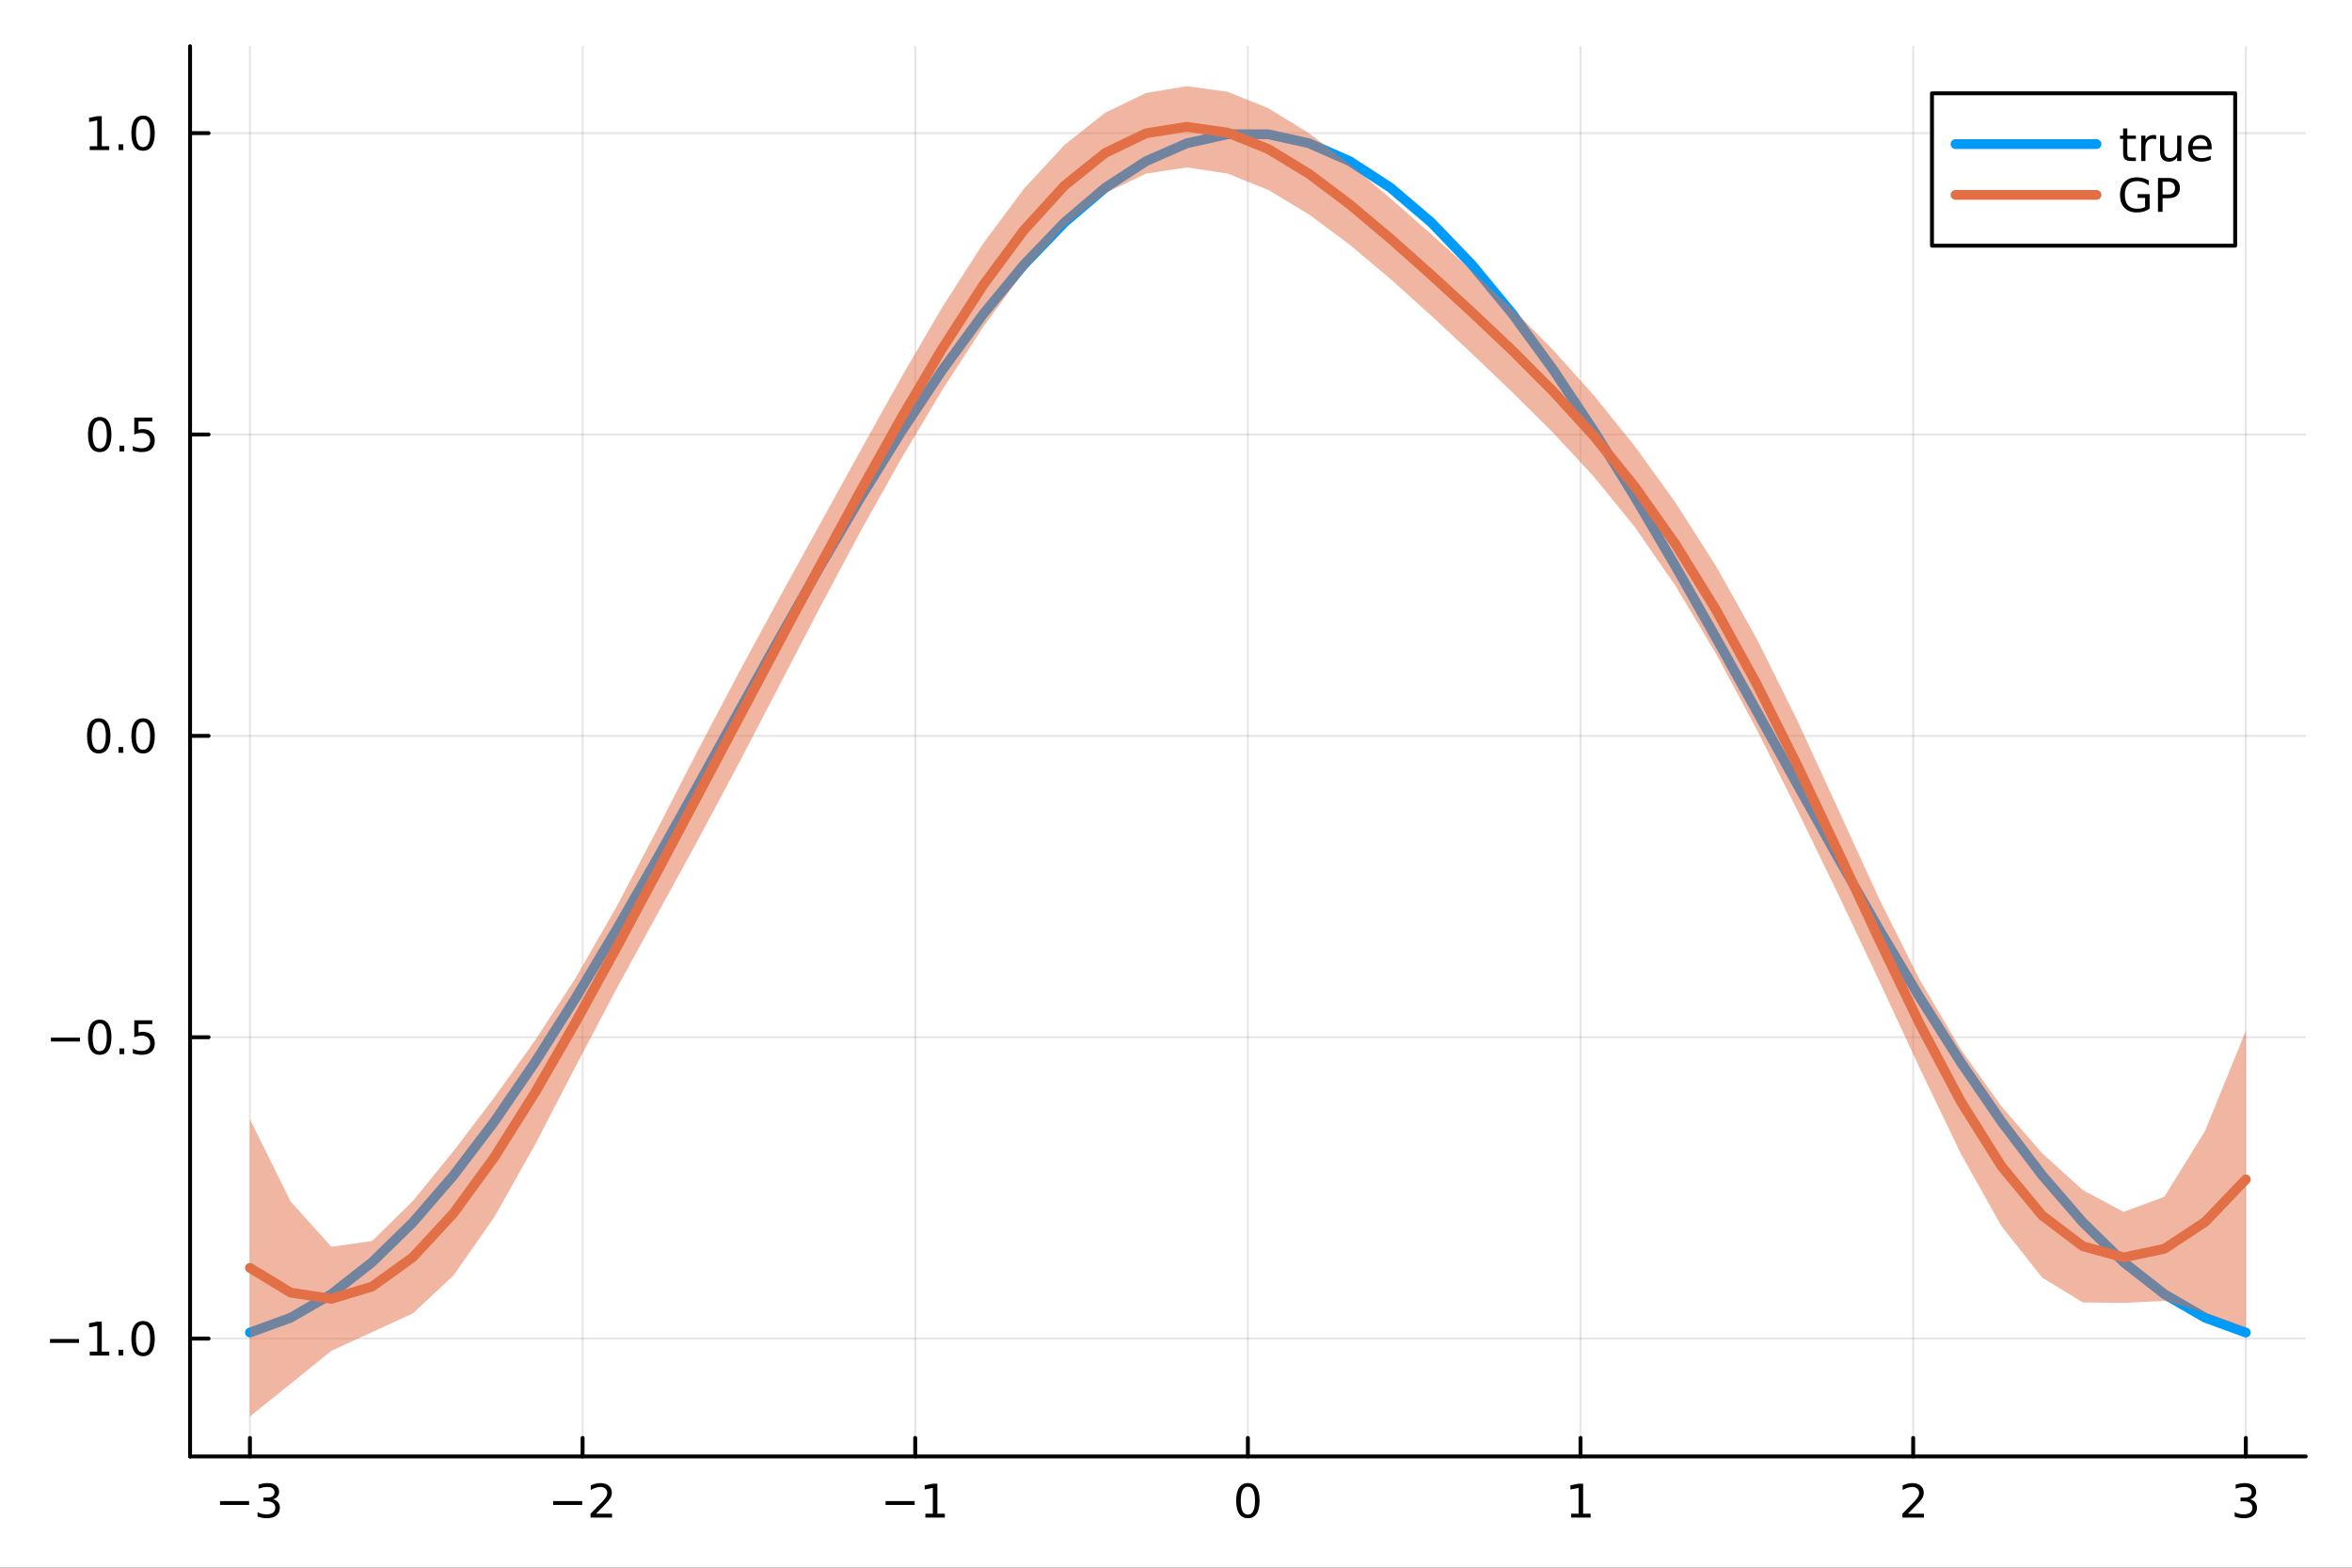 <?xml version="1.0" encoding="utf-8"?>
<svg xmlns="http://www.w3.org/2000/svg" xmlns:xlink="http://www.w3.org/1999/xlink" width="600" height="400" viewBox="0 0 2400 1600">
<rect x="0" y="0" width="2400" height="1600" fill="#333333" stroke="none"/>
<defs>
  <clipPath id="clip960">
    <rect x="0" y="0" width="2400" height="1600"/>
  </clipPath>
</defs>
<path clip-path="url(#clip960)" d="M0 1600 L2400 1600 L2400 0 L0 0  Z" fill="#ffffff" fill-rule="evenodd" fill-opacity="1"/>
<defs>
  <clipPath id="clip961">
    <rect x="480" y="0" width="1681" height="1600"/>
  </clipPath>
</defs>
<path clip-path="url(#clip960)" d="M193.936 1486.45 L2352.76 1486.45 L2352.76 47.244 L193.936 47.244  Z" fill="#ffffff" fill-rule="evenodd" fill-opacity="1"/>
<defs>
  <clipPath id="clip962">
    <rect x="193" y="47" width="2160" height="1440"/>
  </clipPath>
</defs>
<polyline clip-path="url(#clip962)" style="stroke:#000000; stroke-linecap:round; stroke-linejoin:round; stroke-width:2; stroke-opacity:0.1; fill:none" points="255.035,1486.45 255.035,47.244 "/>
<polyline clip-path="url(#clip962)" style="stroke:#000000; stroke-linecap:round; stroke-linejoin:round; stroke-width:2; stroke-opacity:0.1; fill:none" points="594.472,1486.45 594.472,47.244 "/>
<polyline clip-path="url(#clip962)" style="stroke:#000000; stroke-linecap:round; stroke-linejoin:round; stroke-width:2; stroke-opacity:0.1; fill:none" points="933.909,1486.45 933.909,47.244 "/>
<polyline clip-path="url(#clip962)" style="stroke:#000000; stroke-linecap:round; stroke-linejoin:round; stroke-width:2; stroke-opacity:0.1; fill:none" points="1273.35,1486.45 1273.35,47.244 "/>
<polyline clip-path="url(#clip962)" style="stroke:#000000; stroke-linecap:round; stroke-linejoin:round; stroke-width:2; stroke-opacity:0.1; fill:none" points="1612.78,1486.45 1612.78,47.244 "/>
<polyline clip-path="url(#clip962)" style="stroke:#000000; stroke-linecap:round; stroke-linejoin:round; stroke-width:2; stroke-opacity:0.1; fill:none" points="1952.22,1486.45 1952.22,47.244 "/>
<polyline clip-path="url(#clip962)" style="stroke:#000000; stroke-linecap:round; stroke-linejoin:round; stroke-width:2; stroke-opacity:0.1; fill:none" points="2291.66,1486.45 2291.66,47.244 "/>
<polyline clip-path="url(#clip960)" style="stroke:#000000; stroke-linecap:round; stroke-linejoin:round; stroke-width:4; stroke-opacity:1; fill:none" points="193.936,1486.45 2352.76,1486.45 "/>
<polyline clip-path="url(#clip960)" style="stroke:#000000; stroke-linecap:round; stroke-linejoin:round; stroke-width:4; stroke-opacity:1; fill:none" points="255.035,1486.45 255.035,1467.55 "/>
<polyline clip-path="url(#clip960)" style="stroke:#000000; stroke-linecap:round; stroke-linejoin:round; stroke-width:4; stroke-opacity:1; fill:none" points="594.472,1486.45 594.472,1467.55 "/>
<polyline clip-path="url(#clip960)" style="stroke:#000000; stroke-linecap:round; stroke-linejoin:round; stroke-width:4; stroke-opacity:1; fill:none" points="933.909,1486.45 933.909,1467.55 "/>
<polyline clip-path="url(#clip960)" style="stroke:#000000; stroke-linecap:round; stroke-linejoin:round; stroke-width:4; stroke-opacity:1; fill:none" points="1273.35,1486.45 1273.35,1467.55 "/>
<polyline clip-path="url(#clip960)" style="stroke:#000000; stroke-linecap:round; stroke-linejoin:round; stroke-width:4; stroke-opacity:1; fill:none" points="1612.78,1486.45 1612.78,1467.55 "/>
<polyline clip-path="url(#clip960)" style="stroke:#000000; stroke-linecap:round; stroke-linejoin:round; stroke-width:4; stroke-opacity:1; fill:none" points="1952.22,1486.45 1952.22,1467.55 "/>
<polyline clip-path="url(#clip960)" style="stroke:#000000; stroke-linecap:round; stroke-linejoin:round; stroke-width:4; stroke-opacity:1; fill:none" points="2291.66,1486.45 2291.66,1467.55 "/>
<path clip-path="url(#clip960)" d="M224.502 1532.02 L254.178 1532.02 L254.178 1535.95 L224.502 1535.95 L224.502 1532.02 Z" fill="#000000" fill-rule="nonzero" fill-opacity="1" /><path clip-path="url(#clip960)" d="M278.437 1530.21 Q281.794 1530.93 283.669 1533.2 Q285.567 1535.47 285.567 1538.8 Q285.567 1543.92 282.048 1546.72 Q278.53 1549.52 272.048 1549.52 Q269.873 1549.52 267.558 1549.08 Q265.266 1548.66 262.812 1547.81 L262.812 1543.29 Q264.757 1544.43 267.072 1545.01 Q269.386 1545.58 271.91 1545.58 Q276.308 1545.58 278.599 1543.85 Q280.914 1542.11 280.914 1538.8 Q280.914 1535.75 278.761 1534.03 Q276.632 1532.3 272.812 1532.3 L268.785 1532.3 L268.785 1528.45 L272.998 1528.45 Q276.447 1528.45 278.275 1527.09 Q280.104 1525.7 280.104 1523.11 Q280.104 1520.45 278.206 1519.03 Q276.331 1517.6 272.812 1517.6 Q270.891 1517.6 268.692 1518.01 Q266.493 1518.43 263.854 1519.31 L263.854 1515.14 Q266.516 1514.4 268.831 1514.03 Q271.169 1513.66 273.229 1513.66 Q278.553 1513.66 281.655 1516.09 Q284.757 1518.5 284.757 1522.62 Q284.757 1525.49 283.113 1527.48 Q281.47 1529.45 278.437 1530.21 Z" fill="#000000" fill-rule="nonzero" fill-opacity="1" /><path clip-path="url(#clip960)" d="M564.414 1532.02 L594.09 1532.02 L594.09 1535.95 L564.414 1535.95 L564.414 1532.02 Z" fill="#000000" fill-rule="nonzero" fill-opacity="1" /><path clip-path="url(#clip960)" d="M608.21 1544.91 L624.529 1544.91 L624.529 1548.85 L602.585 1548.85 L602.585 1544.91 Q605.247 1542.16 609.83 1537.53 Q614.437 1532.88 615.617 1531.53 Q617.863 1529.01 618.742 1527.27 Q619.645 1525.51 619.645 1523.82 Q619.645 1521.07 617.701 1519.33 Q615.78 1517.6 612.678 1517.6 Q610.479 1517.6 608.025 1518.36 Q605.594 1519.13 602.817 1520.68 L602.817 1515.95 Q605.641 1514.82 608.094 1514.24 Q610.548 1513.66 612.585 1513.66 Q617.955 1513.66 621.15 1516.35 Q624.344 1519.03 624.344 1523.52 Q624.344 1525.65 623.534 1527.57 Q622.747 1529.47 620.641 1532.07 Q620.062 1532.74 616.96 1535.95 Q613.858 1539.15 608.21 1544.91 Z" fill="#000000" fill-rule="nonzero" fill-opacity="1" /><path clip-path="url(#clip960)" d="M903.666 1532.02 L933.342 1532.02 L933.342 1535.95 L903.666 1535.95 L903.666 1532.02 Z" fill="#000000" fill-rule="nonzero" fill-opacity="1" /><path clip-path="url(#clip960)" d="M944.244 1544.91 L951.883 1544.91 L951.883 1518.55 L943.573 1520.21 L943.573 1515.95 L951.837 1514.29 L956.513 1514.29 L956.513 1544.91 L964.152 1544.91 L964.152 1548.85 L944.244 1548.85 L944.244 1544.91 Z" fill="#000000" fill-rule="nonzero" fill-opacity="1" /><path clip-path="url(#clip960)" d="M1273.35 1517.37 Q1269.73 1517.37 1267.91 1520.93 Q1266.1 1524.47 1266.1 1531.6 Q1266.1 1538.71 1267.91 1542.27 Q1269.73 1545.82 1273.35 1545.82 Q1276.98 1545.82 1278.79 1542.27 Q1280.61 1538.71 1280.61 1531.6 Q1280.61 1524.47 1278.79 1520.93 Q1276.98 1517.37 1273.35 1517.37 M1273.35 1513.66 Q1279.16 1513.66 1282.21 1518.27 Q1285.29 1522.85 1285.29 1531.6 Q1285.29 1540.33 1282.21 1544.94 Q1279.16 1549.52 1273.35 1549.52 Q1267.54 1549.52 1264.46 1544.94 Q1261.4 1540.33 1261.4 1531.6 Q1261.4 1522.85 1264.46 1518.27 Q1267.54 1513.66 1273.35 1513.66 Z" fill="#000000" fill-rule="nonzero" fill-opacity="1" /><path clip-path="url(#clip960)" d="M1603.17 1544.91 L1610.8 1544.91 L1610.8 1518.55 L1602.49 1520.21 L1602.49 1515.95 L1610.76 1514.29 L1615.43 1514.29 L1615.43 1544.91 L1623.07 1544.91 L1623.07 1548.85 L1603.17 1548.85 L1603.17 1544.91 Z" fill="#000000" fill-rule="nonzero" fill-opacity="1" /><path clip-path="url(#clip960)" d="M1946.87 1544.91 L1963.19 1544.91 L1963.19 1548.85 L1941.25 1548.85 L1941.25 1544.91 Q1943.91 1542.16 1948.49 1537.53 Q1953.1 1532.88 1954.28 1531.53 Q1956.53 1529.01 1957.41 1527.27 Q1958.31 1525.51 1958.31 1523.82 Q1958.31 1521.07 1956.36 1519.33 Q1954.44 1517.6 1951.34 1517.6 Q1949.14 1517.6 1946.69 1518.36 Q1944.26 1519.13 1941.48 1520.68 L1941.48 1515.95 Q1944.3 1514.82 1946.76 1514.24 Q1949.21 1513.66 1951.25 1513.66 Q1956.62 1513.66 1959.81 1516.35 Q1963.01 1519.03 1963.01 1523.52 Q1963.01 1525.65 1962.2 1527.57 Q1961.41 1529.47 1959.3 1532.07 Q1958.72 1532.74 1955.62 1535.95 Q1952.52 1539.15 1946.87 1544.91 Z" fill="#000000" fill-rule="nonzero" fill-opacity="1" /><path clip-path="url(#clip960)" d="M2295.9 1530.21 Q2299.26 1530.93 2301.14 1533.2 Q2303.03 1535.47 2303.03 1538.8 Q2303.03 1543.92 2299.52 1546.72 Q2296 1549.52 2289.52 1549.52 Q2287.34 1549.52 2285.03 1549.08 Q2282.73 1548.66 2280.28 1547.81 L2280.28 1543.29 Q2282.22 1544.43 2284.54 1545.01 Q2286.85 1545.58 2289.38 1545.58 Q2293.78 1545.58 2296.07 1543.85 Q2298.38 1542.11 2298.38 1538.8 Q2298.38 1535.75 2296.23 1534.03 Q2294.1 1532.3 2290.28 1532.3 L2286.25 1532.3 L2286.25 1528.45 L2290.47 1528.45 Q2293.91 1528.45 2295.74 1527.09 Q2297.57 1525.7 2297.57 1523.11 Q2297.57 1520.45 2295.67 1519.03 Q2293.8 1517.6 2290.28 1517.6 Q2288.36 1517.6 2286.16 1518.01 Q2283.96 1518.43 2281.32 1519.31 L2281.32 1515.14 Q2283.98 1514.4 2286.3 1514.03 Q2288.64 1513.66 2290.7 1513.66 Q2296.02 1513.66 2299.12 1516.09 Q2302.22 1518.5 2302.22 1522.62 Q2302.22 1525.49 2300.58 1527.48 Q2298.94 1529.45 2295.9 1530.21 Z" fill="#000000" fill-rule="nonzero" fill-opacity="1" /><polyline clip-path="url(#clip962)" style="stroke:#000000; stroke-linecap:round; stroke-linejoin:round; stroke-width:2; stroke-opacity:0.1; fill:none" points="193.936,1366.18 2352.76,1366.18 "/>
<polyline clip-path="url(#clip962)" style="stroke:#000000; stroke-linecap:round; stroke-linejoin:round; stroke-width:2; stroke-opacity:0.1; fill:none" points="193.936,1058.61 2352.76,1058.61 "/>
<polyline clip-path="url(#clip962)" style="stroke:#000000; stroke-linecap:round; stroke-linejoin:round; stroke-width:2; stroke-opacity:0.1; fill:none" points="193.936,751.034 2352.76,751.034 "/>
<polyline clip-path="url(#clip962)" style="stroke:#000000; stroke-linecap:round; stroke-linejoin:round; stroke-width:2; stroke-opacity:0.1; fill:none" points="193.936,443.461 2352.76,443.461 "/>
<polyline clip-path="url(#clip962)" style="stroke:#000000; stroke-linecap:round; stroke-linejoin:round; stroke-width:2; stroke-opacity:0.1; fill:none" points="193.936,135.887 2352.76,135.887 "/>
<polyline clip-path="url(#clip960)" style="stroke:#000000; stroke-linecap:round; stroke-linejoin:round; stroke-width:4; stroke-opacity:1; fill:none" points="193.936,1486.45 193.936,47.244 "/>
<polyline clip-path="url(#clip960)" style="stroke:#000000; stroke-linecap:round; stroke-linejoin:round; stroke-width:4; stroke-opacity:1; fill:none" points="193.936,1366.18 212.834,1366.18 "/>
<polyline clip-path="url(#clip960)" style="stroke:#000000; stroke-linecap:round; stroke-linejoin:round; stroke-width:4; stroke-opacity:1; fill:none" points="193.936,1058.61 212.834,1058.61 "/>
<polyline clip-path="url(#clip960)" style="stroke:#000000; stroke-linecap:round; stroke-linejoin:round; stroke-width:4; stroke-opacity:1; fill:none" points="193.936,751.034 212.834,751.034 "/>
<polyline clip-path="url(#clip960)" style="stroke:#000000; stroke-linecap:round; stroke-linejoin:round; stroke-width:4; stroke-opacity:1; fill:none" points="193.936,443.461 212.834,443.461 "/>
<polyline clip-path="url(#clip960)" style="stroke:#000000; stroke-linecap:round; stroke-linejoin:round; stroke-width:4; stroke-opacity:1; fill:none" points="193.936,135.887 212.834,135.887 "/>
<path clip-path="url(#clip960)" d="M50.992 1366.63 L80.668 1366.63 L80.668 1370.57 L50.992 1370.57 L50.992 1366.63 Z" fill="#000000" fill-rule="nonzero" fill-opacity="1" /><path clip-path="url(#clip960)" d="M91.571 1379.53 L99.21 1379.53 L99.21 1353.16 L90.899 1354.83 L90.899 1350.57 L99.163 1348.9 L103.839 1348.9 L103.839 1379.53 L111.478 1379.53 L111.478 1383.46 L91.571 1383.46 L91.571 1379.53 Z" fill="#000000" fill-rule="nonzero" fill-opacity="1" /><path clip-path="url(#clip960)" d="M120.922 1377.58 L125.807 1377.58 L125.807 1383.46 L120.922 1383.46 L120.922 1377.58 Z" fill="#000000" fill-rule="nonzero" fill-opacity="1" /><path clip-path="url(#clip960)" d="M145.992 1351.98 Q142.381 1351.98 140.552 1355.54 Q138.746 1359.09 138.746 1366.22 Q138.746 1373.32 140.552 1376.89 Q142.381 1380.43 145.992 1380.43 Q149.626 1380.43 151.431 1376.89 Q153.26 1373.32 153.26 1366.22 Q153.26 1359.09 151.431 1355.54 Q149.626 1351.98 145.992 1351.98 M145.992 1348.28 Q151.802 1348.28 154.857 1352.88 Q157.936 1357.47 157.936 1366.22 Q157.936 1374.94 154.857 1379.55 Q151.802 1384.13 145.992 1384.13 Q140.181 1384.13 137.103 1379.55 Q134.047 1374.94 134.047 1366.22 Q134.047 1357.47 137.103 1352.88 Q140.181 1348.28 145.992 1348.28 Z" fill="#000000" fill-rule="nonzero" fill-opacity="1" /><path clip-path="url(#clip960)" d="M51.987 1059.06 L81.663 1059.06 L81.663 1062.99 L51.987 1062.99 L51.987 1059.06 Z" fill="#000000" fill-rule="nonzero" fill-opacity="1" /><path clip-path="url(#clip960)" d="M101.756 1044.41 Q98.145 1044.41 96.316 1047.97 Q94.51 1051.51 94.51 1058.64 Q94.51 1065.75 96.316 1069.31 Q98.145 1072.85 101.756 1072.85 Q105.39 1072.85 107.196 1069.31 Q109.024 1065.75 109.024 1058.64 Q109.024 1051.51 107.196 1047.97 Q105.39 1044.41 101.756 1044.41 M101.756 1040.7 Q107.566 1040.7 110.621 1045.31 Q113.7 1049.89 113.7 1058.64 Q113.7 1067.37 110.621 1071.98 Q107.566 1076.56 101.756 1076.56 Q95.946 1076.56 92.867 1071.98 Q89.811 1067.37 89.811 1058.64 Q89.811 1049.89 92.867 1045.31 Q95.946 1040.7 101.756 1040.7 Z" fill="#000000" fill-rule="nonzero" fill-opacity="1" /><path clip-path="url(#clip960)" d="M121.918 1070.01 L126.802 1070.01 L126.802 1075.89 L121.918 1075.89 L121.918 1070.01 Z" fill="#000000" fill-rule="nonzero" fill-opacity="1" /><path clip-path="url(#clip960)" d="M137.033 1041.33 L155.39 1041.33 L155.39 1045.26 L141.316 1045.26 L141.316 1053.73 Q142.334 1053.39 143.353 1053.23 Q144.371 1053.04 145.39 1053.04 Q151.177 1053.04 154.556 1056.21 Q157.936 1059.38 157.936 1064.8 Q157.936 1070.38 154.464 1073.48 Q150.992 1076.56 144.672 1076.56 Q142.496 1076.56 140.228 1076.19 Q137.982 1075.82 135.575 1075.08 L135.575 1070.38 Q137.658 1071.51 139.881 1072.07 Q142.103 1072.62 144.58 1072.62 Q148.584 1072.62 150.922 1070.52 Q153.26 1068.41 153.26 1064.8 Q153.26 1061.19 150.922 1059.08 Q148.584 1056.98 144.58 1056.98 Q142.705 1056.98 140.83 1057.39 Q138.978 1057.81 137.033 1058.69 L137.033 1041.33 Z" fill="#000000" fill-rule="nonzero" fill-opacity="1" /><path clip-path="url(#clip960)" d="M100.76 736.833 Q97.149 736.833 95.321 740.397 Q93.515 743.939 93.515 751.069 Q93.515 758.175 95.321 761.74 Q97.149 765.282 100.76 765.282 Q104.395 765.282 106.2 761.74 Q108.029 758.175 108.029 751.069 Q108.029 743.939 106.2 740.397 Q104.395 736.833 100.76 736.833 M100.76 733.129 Q106.571 733.129 109.626 737.735 Q112.705 742.319 112.705 751.069 Q112.705 759.795 109.626 764.402 Q106.571 768.985 100.76 768.985 Q94.95 768.985 91.871 764.402 Q88.816 759.795 88.816 751.069 Q88.816 742.319 91.871 737.735 Q94.95 733.129 100.76 733.129 Z" fill="#000000" fill-rule="nonzero" fill-opacity="1" /><path clip-path="url(#clip960)" d="M120.922 762.434 L125.807 762.434 L125.807 768.314 L120.922 768.314 L120.922 762.434 Z" fill="#000000" fill-rule="nonzero" fill-opacity="1" /><path clip-path="url(#clip960)" d="M145.992 736.833 Q142.381 736.833 140.552 740.397 Q138.746 743.939 138.746 751.069 Q138.746 758.175 140.552 761.74 Q142.381 765.282 145.992 765.282 Q149.626 765.282 151.431 761.74 Q153.26 758.175 153.26 751.069 Q153.26 743.939 151.431 740.397 Q149.626 736.833 145.992 736.833 M145.992 733.129 Q151.802 733.129 154.857 737.735 Q157.936 742.319 157.936 751.069 Q157.936 759.795 154.857 764.402 Q151.802 768.985 145.992 768.985 Q140.181 768.985 137.103 764.402 Q134.047 759.795 134.047 751.069 Q134.047 742.319 137.103 737.735 Q140.181 733.129 145.992 733.129 Z" fill="#000000" fill-rule="nonzero" fill-opacity="1" /><path clip-path="url(#clip960)" d="M101.756 429.259 Q98.145 429.259 96.316 432.824 Q94.51 436.366 94.51 443.495 Q94.51 450.602 96.316 454.167 Q98.145 457.708 101.756 457.708 Q105.39 457.708 107.196 454.167 Q109.024 450.602 109.024 443.495 Q109.024 436.366 107.196 432.824 Q105.39 429.259 101.756 429.259 M101.756 425.556 Q107.566 425.556 110.621 430.162 Q113.7 434.745 113.7 443.495 Q113.7 452.222 110.621 456.829 Q107.566 461.412 101.756 461.412 Q95.946 461.412 92.867 456.829 Q89.811 452.222 89.811 443.495 Q89.811 434.745 92.867 430.162 Q95.946 425.556 101.756 425.556 Z" fill="#000000" fill-rule="nonzero" fill-opacity="1" /><path clip-path="url(#clip960)" d="M121.918 454.861 L126.802 454.861 L126.802 460.741 L121.918 460.741 L121.918 454.861 Z" fill="#000000" fill-rule="nonzero" fill-opacity="1" /><path clip-path="url(#clip960)" d="M137.033 426.181 L155.39 426.181 L155.39 430.116 L141.316 430.116 L141.316 438.588 Q142.334 438.241 143.353 438.079 Q144.371 437.893 145.39 437.893 Q151.177 437.893 154.556 441.065 Q157.936 444.236 157.936 449.653 Q157.936 455.231 154.464 458.333 Q150.992 461.412 144.672 461.412 Q142.496 461.412 140.228 461.042 Q137.982 460.671 135.575 459.93 L135.575 455.231 Q137.658 456.366 139.881 456.921 Q142.103 457.477 144.58 457.477 Q148.584 457.477 150.922 455.37 Q153.26 453.264 153.26 449.653 Q153.26 446.042 150.922 443.935 Q148.584 441.829 144.58 441.829 Q142.705 441.829 140.83 442.245 Q138.978 442.662 137.033 443.542 L137.033 426.181 Z" fill="#000000" fill-rule="nonzero" fill-opacity="1" /><path clip-path="url(#clip960)" d="M91.571 149.232 L99.21 149.232 L99.21 122.867 L90.899 124.533 L90.899 120.274 L99.163 118.607 L103.839 118.607 L103.839 149.232 L111.478 149.232 L111.478 153.167 L91.571 153.167 L91.571 149.232 Z" fill="#000000" fill-rule="nonzero" fill-opacity="1" /><path clip-path="url(#clip960)" d="M120.922 147.288 L125.807 147.288 L125.807 153.167 L120.922 153.167 L120.922 147.288 Z" fill="#000000" fill-rule="nonzero" fill-opacity="1" /><path clip-path="url(#clip960)" d="M145.992 121.686 Q142.381 121.686 140.552 125.251 Q138.746 128.792 138.746 135.922 Q138.746 143.028 140.552 146.593 Q142.381 150.135 145.992 150.135 Q149.626 150.135 151.431 146.593 Q153.26 143.028 153.26 135.922 Q153.26 128.792 151.431 125.251 Q149.626 121.686 145.992 121.686 M145.992 117.982 Q151.802 117.982 154.857 122.589 Q157.936 127.172 157.936 135.922 Q157.936 144.649 154.857 149.255 Q151.802 153.839 145.992 153.839 Q140.181 153.839 137.103 149.255 Q134.047 144.649 134.047 135.922 Q134.047 127.172 137.103 122.589 Q140.181 117.982 145.992 117.982 Z" fill="#000000" fill-rule="nonzero" fill-opacity="1" /><polyline clip-path="url(#clip962)" style="stroke:#009af9; stroke-linecap:round; stroke-linejoin:round; stroke-width:10; stroke-opacity:1; fill:none" points="255.035,1360.02 296.598,1344.86 338.162,1320.81 379.726,1288.22 421.29,1247.59 462.853,1199.52 504.417,1144.73 545.981,1084.05 587.544,1018.39 629.108,948.716 670.672,876.085 712.236,801.582 753.799,726.321 795.363,651.431 836.927,578.032 878.491,507.224 920.054,440.067 961.618,377.567 1003.18,320.66 1044.75,270.197 1086.31,226.935 1127.87,191.521 1169.44,164.486 1211,146.234 1252.56,137.04 1294.13,137.04 1335.69,146.234 1377.26,164.486 1418.82,191.521 1460.38,226.935 1501.95,270.197 1543.51,320.66 1585.07,377.567 1626.64,440.067 1668.2,507.224 1709.77,578.032 1751.33,651.431 1792.89,726.321 1834.46,801.582 1876.02,876.085 1917.58,948.716 1959.15,1018.39 2000.71,1084.05 2042.27,1144.73 2083.84,1199.52 2125.4,1247.59 2166.97,1288.22 2208.53,1320.81 2250.09,1344.86 2291.66,1360.02 "/>
<path clip-path="url(#clip962)" d="M255.035 1445.72 L296.598 1412.22 L338.162 1378.67 L379.726 1359.54 L421.29 1340.47 L462.853 1301.62 L504.417 1242.18 L545.981 1168.28 L587.544 1088.17 L629.108 1009.14 L670.672 933.101 L712.236 857.231 L753.799 779.306 L795.363 699.444 L836.927 619.453 L878.491 541.605 L920.054 467.449 L961.618 397.785 L1003.18 333.711 L1044.75 277.235 L1086.31 230.941 L1127.87 197.152 L1169.44 177.154 L1211 170.881 L1252.56 177.11 L1294.13 193.865 L1335.69 218.837 L1377.26 249.767 L1418.82 284.707 L1460.38 322.12 L1501.95 360.909 L1543.51 400.642 L1585.07 441.95 L1626.64 486.769 L1668.2 537.974 L1709.77 598.089 L1751.33 667.699 L1792.89 745.179 L1834.46 827.849 L1876.02 913.437 L1917.58 1001.2 L1959.15 1090.72 L2000.71 1177.21 L2042.27 1251.34 L2083.84 1303.95 L2125.4 1329.32 L2166.97 1329.8 L2208.53 1327.64 L2250.09 1340.05 L2291.66 1355.41 L2291.66 1051.98 L2250.09 1154.17 L2208.53 1221.44 L2166.97 1236.83 L2125.4 1214.64 L2083.84 1177.04 L2042.27 1129.17 L2000.71 1070.78 L1959.15 1000.35 L1917.58 917.476 L1876.02 826.693 L1834.46 736.25 L1792.89 652.536 L1751.33 578.227 L1709.77 513.077 L1668.2 455.439 L1626.64 403.853 L1585.07 357.491 L1543.51 315.458 L1501.95 276.414 L1460.38 238.979 L1418.82 202.48 L1377.26 167.51 L1335.69 135.932 L1294.13 110.389 L1252.56 93.635 L1211 87.976 L1169.44 94.897 L1127.87 114.926 L1086.31 147.8 L1044.75 192.74 L1003.18 248.527 L961.618 313.326 L920.054 384.533 L878.491 459.069 L836.927 534.442 L795.363 609.973 L753.799 686.663 L712.236 765.633 L670.672 846.357 L629.108 925.421 L587.544 997.802 L545.981 1061.85 L504.417 1120.01 L462.853 1174.71 L421.29 1225.79 L379.726 1266.57 L338.162 1272.48 L296.598 1226.35 L255.035 1142.29  Z" fill="#e26f46" fill-rule="evenodd" fill-opacity="0.5"/>
<polyline clip-path="url(#clip962)" style="stroke:#e26f46; stroke-linecap:round; stroke-linejoin:round; stroke-width:10; stroke-opacity:1; fill:none" points="255.035,1294 296.598,1319.28 338.162,1325.58 379.726,1313.06 421.29,1283.13 462.853,1238.16 504.417,1181.1 545.981,1115.06 587.544,1042.98 629.108,967.283 670.672,889.729 712.236,811.432 753.799,732.985 795.363,654.708 836.927,576.947 878.491,500.337 920.054,425.991 961.618,355.556 1003.18,291.119 1044.75,234.987 1086.31,189.37 1127.87,156.039 1169.44,136.026 1211,129.429 1252.56,135.372 1294.13,152.127 1335.69,177.385 1377.26,208.638 1418.82,243.594 1460.38,280.549 1501.95,318.661 1543.51,358.05 1585.07,399.72 1626.64,445.311 1668.2,496.707 1709.77,555.583 1751.33,622.963 1792.89,698.858 1834.46,782.049 1876.02,870.065 1917.58,959.338 1959.15,1045.53 2000.71,1124 2042.27,1190.25 2083.84,1240.5 2125.4,1271.98 2166.97,1283.31 2208.53,1274.54 2250.09,1247.11 2291.66,1203.69 "/>
<path clip-path="url(#clip960)" d="M1971.42 250.738 L2280.8 250.738 L2280.8 95.218 L1971.42 95.218  Z" fill="#ffffff" fill-rule="evenodd" fill-opacity="1"/>
<polyline clip-path="url(#clip960)" style="stroke:#000000; stroke-linecap:round; stroke-linejoin:round; stroke-width:4; stroke-opacity:1; fill:none" points="1971.42,250.738 2280.8,250.738 2280.8,95.218 1971.42,95.218 1971.42,250.738 "/>
<polyline clip-path="url(#clip960)" style="stroke:#009af9; stroke-linecap:round; stroke-linejoin:round; stroke-width:10; stroke-opacity:1; fill:none" points="1995.41,147.058 2139.33,147.058 "/>
<path clip-path="url(#clip960)" d="M2170.72 131.051 L2170.72 138.412 L2179.49 138.412 L2179.49 141.722 L2170.72 141.722 L2170.72 155.796 Q2170.72 158.967 2171.58 159.87 Q2172.46 160.773 2175.12 160.773 L2179.49 160.773 L2179.49 164.338 L2175.12 164.338 Q2170.19 164.338 2168.31 162.509 Q2166.44 160.657 2166.44 155.796 L2166.44 141.722 L2163.31 141.722 L2163.31 138.412 L2166.44 138.412 L2166.44 131.051 L2170.72 131.051 Z" fill="#000000" fill-rule="nonzero" fill-opacity="1" /><path clip-path="url(#clip960)" d="M2200.12 142.393 Q2199.4 141.977 2198.54 141.791 Q2197.71 141.583 2196.69 141.583 Q2193.08 141.583 2191.14 143.944 Q2189.22 146.282 2189.22 150.68 L2189.22 164.338 L2184.93 164.338 L2184.93 138.412 L2189.22 138.412 L2189.22 142.44 Q2190.56 140.078 2192.71 138.944 Q2194.86 137.787 2197.94 137.787 Q2198.38 137.787 2198.92 137.856 Q2199.45 137.903 2200.1 138.018 L2200.12 142.393 Z" fill="#000000" fill-rule="nonzero" fill-opacity="1" /><path clip-path="url(#clip960)" d="M2204.15 154.106 L2204.15 138.412 L2208.41 138.412 L2208.41 153.944 Q2208.41 157.625 2209.84 159.476 Q2211.28 161.305 2214.15 161.305 Q2217.6 161.305 2219.59 159.106 Q2221.6 156.907 2221.6 153.111 L2221.6 138.412 L2225.86 138.412 L2225.86 164.338 L2221.6 164.338 L2221.6 160.356 Q2220.05 162.717 2217.99 163.875 Q2215.95 165.009 2213.24 165.009 Q2208.78 165.009 2206.46 162.231 Q2204.15 159.453 2204.15 154.106 M2214.86 137.787 L2214.86 137.787 Z" fill="#000000" fill-rule="nonzero" fill-opacity="1" /><path clip-path="url(#clip960)" d="M2256.81 150.31 L2256.81 152.393 L2237.23 152.393 Q2237.5 156.791 2239.86 159.106 Q2242.25 161.398 2246.48 161.398 Q2248.94 161.398 2251.23 160.796 Q2253.54 160.194 2255.81 158.99 L2255.81 163.018 Q2253.52 163.99 2251.11 164.5 Q2248.71 165.009 2246.23 165.009 Q2240.03 165.009 2236.39 161.398 Q2232.78 157.787 2232.78 151.629 Q2232.78 145.264 2236.21 141.537 Q2239.66 137.787 2245.49 137.787 Q2250.72 137.787 2253.75 141.166 Q2256.81 144.523 2256.81 150.31 M2252.55 149.06 Q2252.5 145.565 2250.58 143.481 Q2248.68 141.398 2245.54 141.398 Q2241.97 141.398 2239.82 143.412 Q2237.69 145.426 2237.36 149.083 L2252.55 149.06 Z" fill="#000000" fill-rule="nonzero" fill-opacity="1" /><polyline clip-path="url(#clip960)" style="stroke:#e26f46; stroke-linecap:round; stroke-linejoin:round; stroke-width:10; stroke-opacity:1; fill:none" points="1995.41,198.898 2139.33,198.898 "/>
<path clip-path="url(#clip960)" d="M2188.87 211.247 L2188.87 201.965 L2181.23 201.965 L2181.23 198.122 L2193.5 198.122 L2193.5 212.96 Q2190.79 214.881 2187.53 215.877 Q2184.26 216.849 2180.56 216.849 Q2172.46 216.849 2167.87 212.127 Q2163.31 207.381 2163.31 198.932 Q2163.31 190.46 2167.87 185.738 Q2172.46 180.993 2180.56 180.993 Q2183.94 180.993 2186.97 181.826 Q2190.03 182.659 2192.6 184.28 L2192.6 189.256 Q2190 187.057 2187.09 185.946 Q2184.17 184.835 2180.95 184.835 Q2174.61 184.835 2171.42 188.377 Q2168.24 191.918 2168.24 198.932 Q2168.24 205.923 2171.42 209.465 Q2174.61 213.006 2180.95 213.006 Q2183.43 213.006 2185.37 212.59 Q2187.32 212.15 2188.87 211.247 Z" fill="#000000" fill-rule="nonzero" fill-opacity="1" /><path clip-path="url(#clip960)" d="M2206.72 185.46 L2206.72 198.446 L2212.6 198.446 Q2215.86 198.446 2217.64 196.756 Q2219.42 195.067 2219.42 191.942 Q2219.42 188.84 2217.64 187.15 Q2215.86 185.46 2212.6 185.46 L2206.72 185.46 M2202.04 181.618 L2212.6 181.618 Q2218.41 181.618 2221.37 184.256 Q2224.35 186.872 2224.35 191.942 Q2224.35 197.057 2221.37 199.673 Q2218.41 202.289 2212.6 202.289 L2206.72 202.289 L2206.72 216.178 L2202.04 216.178 L2202.04 181.618 Z" fill="#000000" fill-rule="nonzero" fill-opacity="1" /></svg>
